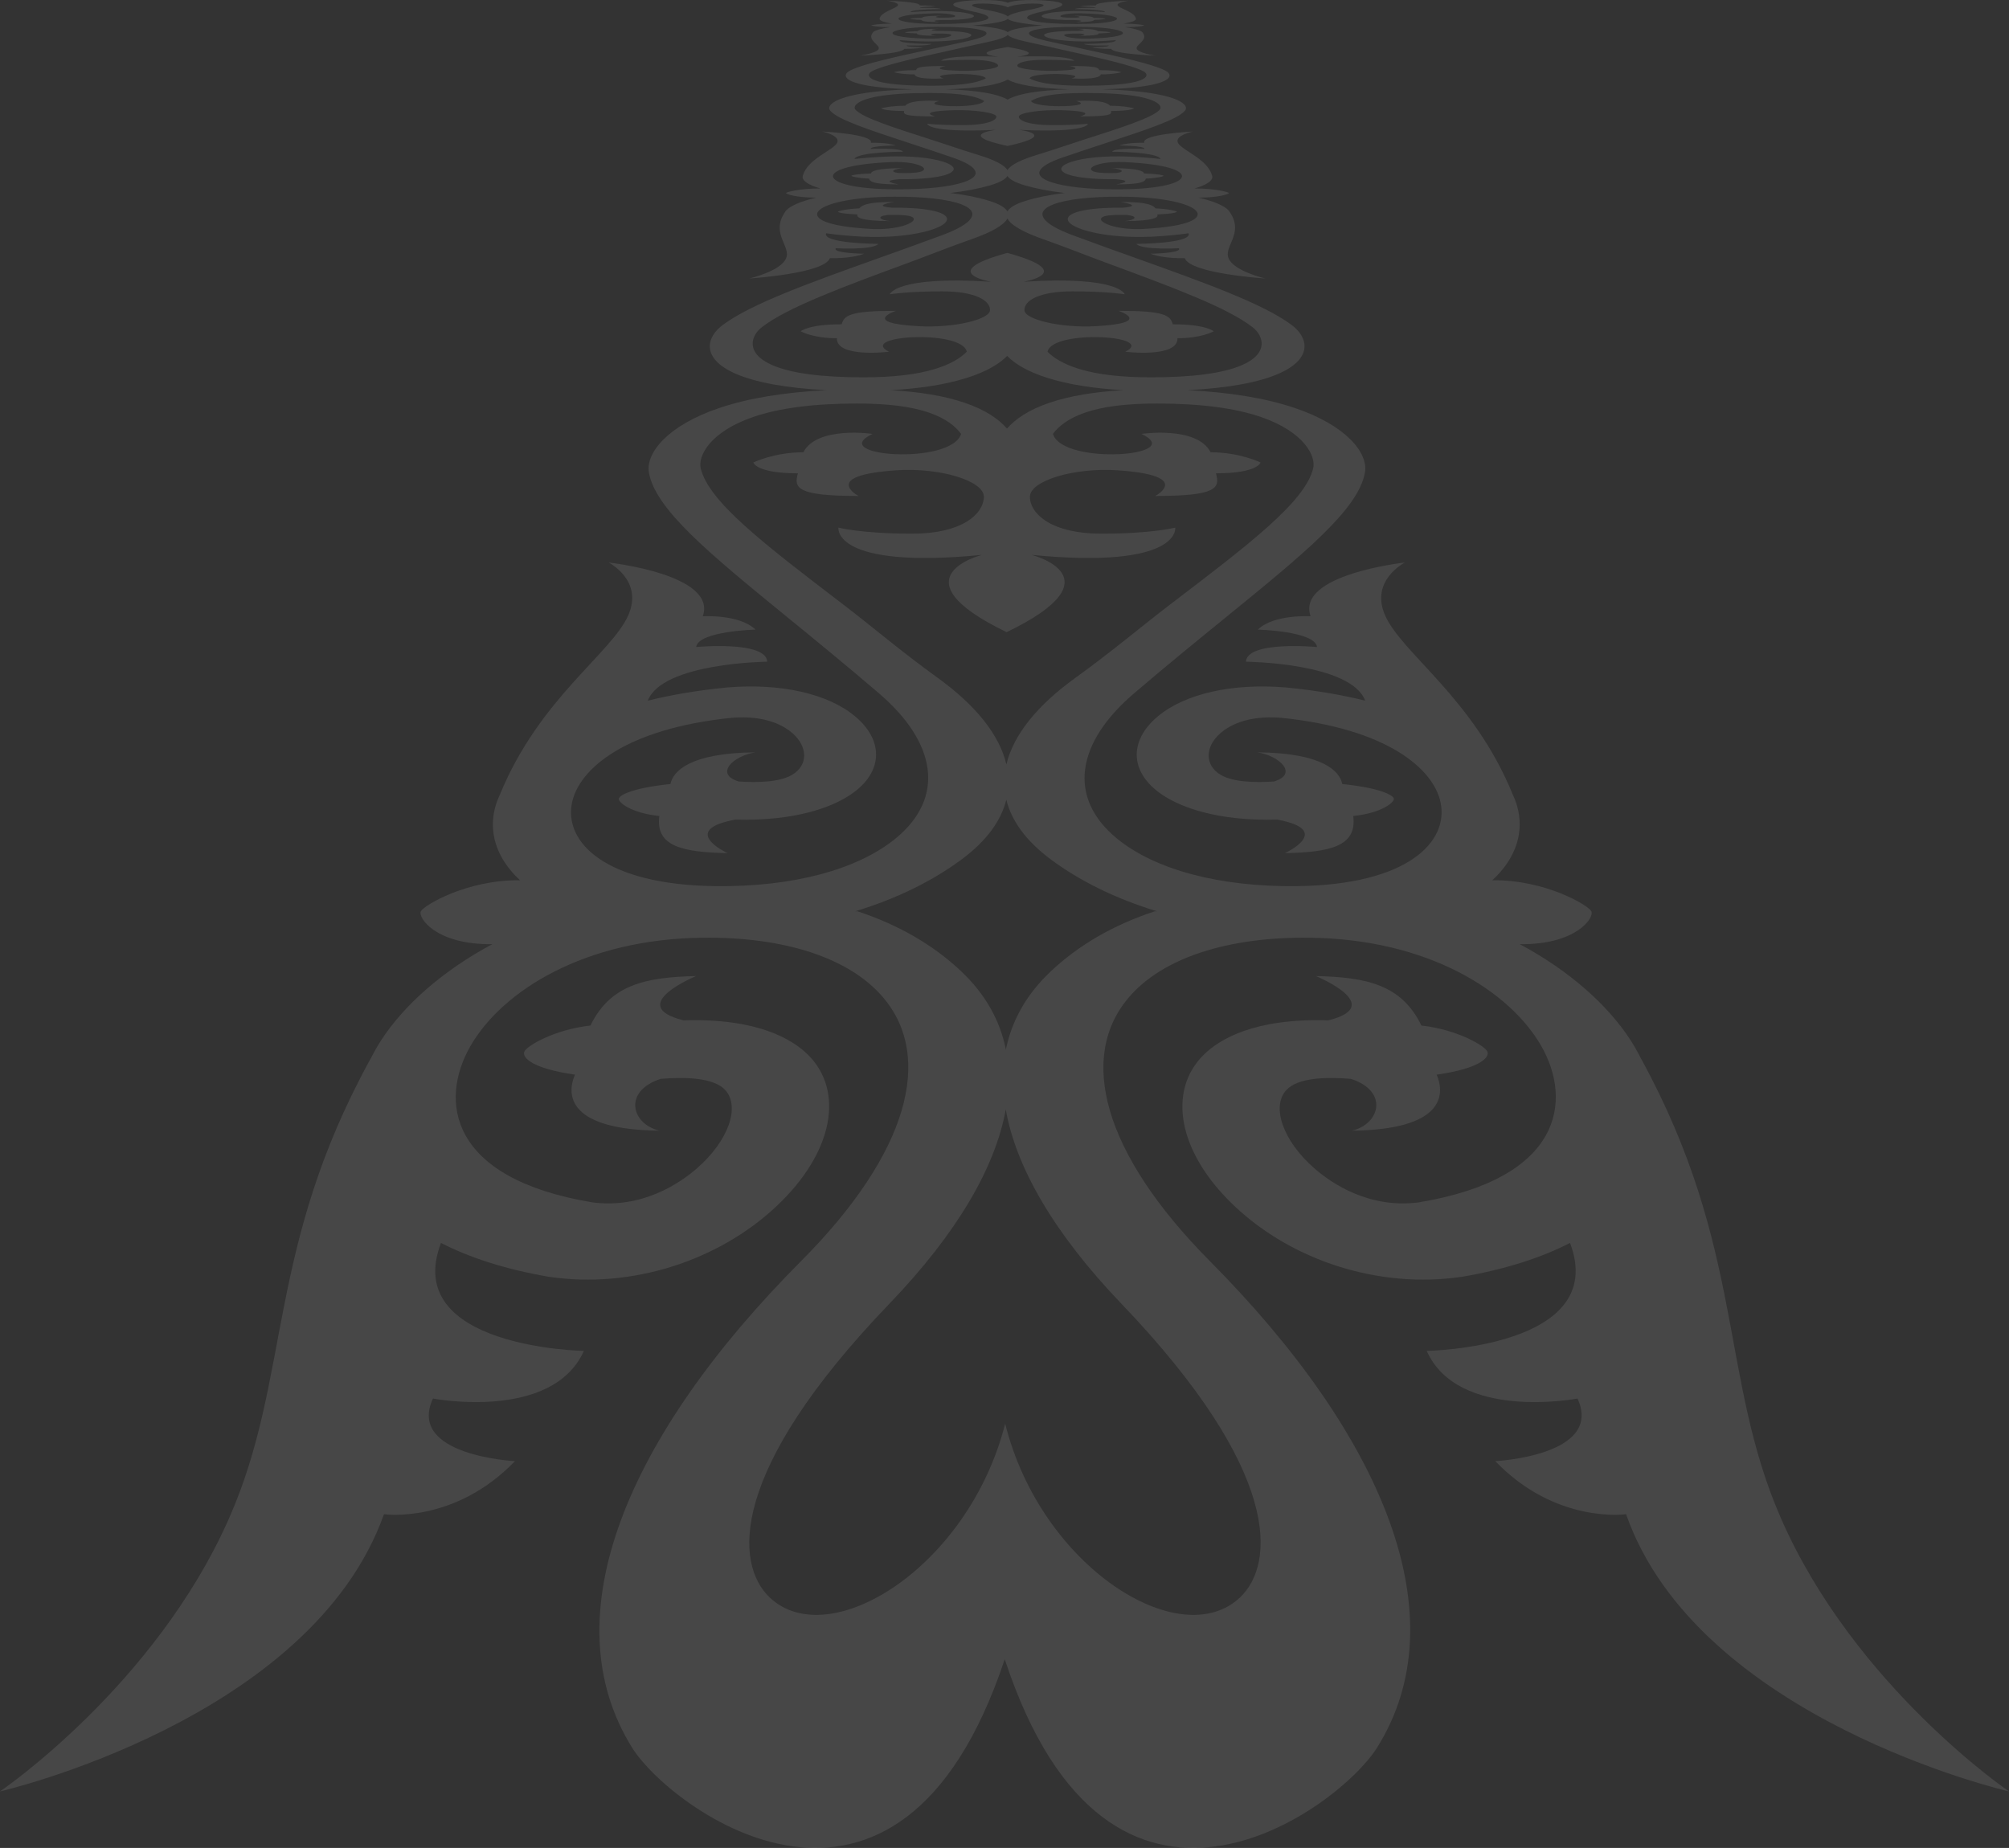 <svg width="1087" height="1000" viewBox="0 0 1087 1000" fill="none" xmlns="http://www.w3.org/2000/svg">
<rect x="0" y="0" width="1087" height="1000" fill="#333333" stroke="none"/>
<path opacity="0.1" d="M561.197 83.764C552.203 86.49 546.692 89.335 545.117 92.076C543.552 89.335 538.052 86.49 529.068 83.764C519.883 80.978 512.54 78.356 505.015 75.947C483.151 68.947 466.901 63.742 462.879 59.385C461.366 57.746 463.203 54.401 474.269 52.289C481.153 50.972 490.779 50.313 502.937 50.313C511.645 50.313 518.349 50.749 523.466 51.654C528.109 52.474 530.88 53.579 532.538 54.669C530.138 59.029 495.975 57.744 508.153 54.669C508.153 54.669 492.558 53.506 489.823 57.212C481.856 57.212 476.743 58.599 476.743 58.599C476.743 58.599 477.925 60.043 489.203 60.043C488.632 61.99 489.85 62.998 506.054 62.998C506.054 62.998 495.164 60.332 515.439 59.644C527.157 59.246 539.177 61.03 539.107 63.148C539.036 65.313 533.646 67.723 520.81 67.723C507.975 67.723 501.721 66.978 501.721 66.978C501.721 66.978 501.299 71.983 538.873 70.273C538.873 70.273 516.785 72.889 545.141 78.986C573.52 72.889 551.442 70.273 551.442 70.273C589.01 71.983 588.606 66.978 588.606 66.978C588.606 66.978 582.35 67.723 569.514 67.723C556.679 67.723 551.297 65.313 551.234 63.148C551.172 61.03 563.199 59.246 574.915 59.644C595.189 60.332 584.288 62.998 584.288 62.998C600.492 62.998 601.714 61.99 601.15 60.043C612.427 60.043 613.615 58.599 613.615 58.599C613.615 58.599 608.507 57.212 600.54 57.212C597.819 53.506 582.219 54.669 582.219 54.669C594.387 57.744 560.219 59.029 557.835 54.669C559.496 53.579 562.271 52.474 566.918 51.654C572.038 50.749 578.744 50.313 587.452 50.313C599.609 50.313 609.233 50.972 616.112 52.289C627.171 54.401 628.996 57.746 627.477 59.385C623.439 63.742 607.169 68.947 585.28 75.947C577.745 78.356 570.392 80.978 561.197 83.764V83.764ZM576.003 104.433C567.696 105.444 560.609 106.91 554.825 108.718C549.473 110.39 546.258 112.314 545.076 114.414C543.903 112.314 540.694 110.39 535.349 108.718C529.572 106.91 522.489 105.444 514.187 104.433C522.685 103.431 529.899 102.007 535.705 100.299C540.926 98.762 544.005 97.045 545.111 95.229C546.212 97.045 549.284 98.762 554.5 100.299C560.3 102.007 567.508 103.431 576.003 104.433V104.433ZM597.889 141.955C633.584 155.126 664.292 166.463 677.879 177.191C683.417 181.562 687.01 191.137 671.753 197.685C661.763 201.979 645.218 204.197 622.807 204.197C606.755 204.197 594.064 202.726 584.149 199.735C575.384 197.094 570.027 193.639 566.769 190.334C569.368 178.121 626.244 181.566 608.863 190.338C608.863 190.338 637.349 193.862 637.092 183.032C650.352 183.032 656.684 179.263 656.684 179.263C656.684 179.263 652.61 175.487 634.559 175.487C633.152 170.624 630.123 168.207 605.183 168.207C605.183 168.207 624.707 174.75 592.821 176.517C574.12 177.551 554.442 172.993 554.292 167.852C554.146 162.885 561.695 157.664 580.307 157.664C598.918 157.664 608.564 159.242 608.564 159.242C608.564 159.242 605.448 149.153 553.842 152.465C553.842 152.465 583.698 147.447 545.035 136.855C506.332 147.447 536.169 152.465 536.169 152.465C484.577 149.153 481.423 159.242 481.423 159.242C481.423 159.242 491.076 157.664 509.686 157.664C528.298 157.664 535.826 162.885 535.663 167.852C535.494 172.993 515.799 177.551 497.102 176.517C465.224 174.75 484.772 168.207 484.772 168.207C459.83 168.207 456.793 170.624 455.368 175.487C437.316 175.487 433.229 179.263 433.229 179.263C433.229 179.263 439.547 183.032 452.808 183.032C452.51 193.862 481.009 190.338 481.009 190.338C463.661 181.566 520.55 178.121 523.104 190.334C519.832 193.639 514.463 197.094 505.689 199.735C495.763 202.726 483.067 204.197 467.014 204.197C444.603 204.197 428.066 201.979 418.093 197.685C402.86 191.137 406.489 181.562 412.042 177.191C425.669 166.463 456.419 155.126 492.163 141.955C503.211 137.885 513.54 133.69 525.583 129.478C536.715 125.586 543.262 121.741 545.069 118.232C546.862 121.741 553.396 125.586 564.514 129.478C576.541 133.69 586.855 137.885 597.889 141.955V141.955ZM567.932 217.925C556.352 221.832 549.247 226.908 544.859 231.933C540.489 226.908 533.405 221.832 521.838 217.925C511.05 214.274 497.692 212.028 481.877 211.14C497.938 210.258 511.669 208.054 522.739 204.614C534.117 201.067 540.914 196.695 544.932 192.591C548.934 196.695 555.717 201.067 567.08 204.614C578.138 208.054 591.861 210.258 607.918 211.14C592.1 212.028 578.734 214.274 567.932 217.925V217.925ZM682.488 225.736C705.671 233.778 712.122 246.871 710.507 253.454C706.079 271.532 676.236 294.276 633.24 327.026C617.621 338.929 602.038 352.266 581.741 366.903C561.212 381.707 548.309 397.701 544.524 413.669C540.797 397.701 527.954 381.707 507.48 366.903C487.237 352.266 471.703 338.929 456.129 327.026C413.254 294.276 383.494 271.532 379.133 253.454C377.543 246.871 384.041 233.778 407.254 225.736C421.446 220.81 440.351 218.367 463.707 218.367C480.436 218.367 493.199 219.979 502.855 223.349C511.694 226.435 516.915 230.624 520.01 234.806C514.601 252.014 446.622 246.86 472.112 234.806C472.112 234.806 442.1 230.348 434.652 244.748C418.795 244.748 407.62 250.277 407.62 250.277C407.62 250.277 408.95 256.129 431.733 256.129C429.38 264.158 431.246 268.388 464.506 268.388C464.506 268.388 443.62 257.31 484.866 254.507C508.566 252.897 532.626 260.183 532.336 269.016C532.032 278.261 520.5 288.805 493.466 288.805C466.435 288.805 453.641 285.519 453.641 285.519C453.641 285.519 450.122 308.16 531.307 300.284C531.307 300.284 483.207 312.4 544.656 342.091C606.215 312.4 558.159 300.284 558.159 300.284C639.316 308.16 635.88 285.519 635.88 285.519C635.88 285.519 623.076 288.805 596.043 288.805C569.01 288.805 557.516 278.261 557.246 269.016C556.988 260.183 581.075 252.897 604.769 254.507C646.006 257.31 625.079 268.388 625.079 268.388C658.338 268.388 660.22 264.158 657.896 256.129C680.679 256.129 682.031 250.277 682.031 250.277C682.031 250.277 670.877 244.748 655.02 244.748C647.625 230.348 617.596 234.806 617.596 234.806C643.043 246.86 575.045 252.014 569.698 234.806C572.808 230.624 578.044 226.435 586.897 223.349C596.565 219.979 609.334 218.367 626.063 218.367C649.417 218.367 668.314 220.81 682.488 225.736V225.736ZM626.071 493.163H624.74C602.383 500.528 583.432 511.55 568.401 525.777C555.469 538.008 547.406 552.21 544.239 568.02C541.13 552.21 533.123 538.008 520.236 525.777C505.254 511.55 486.344 500.528 464.015 493.163H462.685C485.563 486.211 504.899 476.491 520.286 465.085C533.821 455.054 541.694 444.081 544.488 432.742C547.244 444.081 555.076 455.054 568.575 465.085C583.919 476.491 603.217 486.211 626.071 493.163V493.163ZM606.676 705.423C693.968 796.611 689.842 846.455 670.96 864.429C638.683 895.053 563.26 848.147 543.865 770.401C524.183 848.147 448.591 895.053 416.425 864.429C397.609 846.455 393.669 796.611 481.298 705.423C518.045 667.199 538.667 631.347 544.179 600.322C549.579 631.347 570.071 667.199 606.676 705.423V705.423ZM533.439 46.513C539.445 45.511 543.054 44.261 545.208 43.072C547.357 44.261 550.962 45.511 556.964 46.513C562.747 47.478 569.918 48.089 578.331 48.334C569.984 48.579 562.912 49.198 557.199 50.192C551.137 51.247 547.443 52.599 545.187 53.921C542.937 52.599 539.249 51.247 533.19 50.192C527.481 49.198 520.41 48.579 512.065 48.334C520.478 48.089 527.652 47.478 533.439 46.513V46.513ZM477.261 44.545C468.39 42.648 469.315 39.81 471.896 38.489C478.368 35.173 494.751 31.553 514.508 27.19C520.776 25.806 526.697 24.361 533.71 22.892C540.275 21.517 544.17 20.142 545.252 18.872C546.329 20.142 550.22 21.517 556.78 22.892C563.788 24.361 569.703 25.806 575.967 27.19C595.708 31.553 612.076 35.173 618.536 38.489C621.112 39.81 622.027 42.648 613.149 44.545C607.423 45.77 598.449 46.397 586.552 46.397C578.031 46.397 571.347 45.981 566.159 45.132C561.537 44.374 558.729 43.377 557.027 42.414C558.662 38.771 589.773 39.812 579.813 42.414C579.813 42.414 594.984 43.441 595.614 40.251C602.867 40.251 606.661 39.117 606.661 39.117C606.661 39.117 604.744 37.969 594.762 37.969C594.329 36.472 592.809 35.719 578.87 35.719C578.87 35.719 589.361 37.744 571.642 38.284C561.293 38.599 550.476 37.203 550.43 35.608C550.384 34.043 554.707 32.374 565.273 32.374C575.838 32.374 581.23 32.882 581.23 32.882C581.23 32.882 579.982 29.596 550.286 30.685C550.286 30.685 567.533 29.031 545.24 25.453C522.934 29.031 540.175 30.685 540.175 30.685C510.483 29.596 509.223 32.882 509.223 32.882C509.223 32.882 514.617 32.374 525.182 32.374C535.748 32.374 540.064 34.043 540.013 35.608C539.96 37.203 529.139 38.599 518.791 38.284C501.074 37.744 511.573 35.719 511.573 35.719C497.633 35.719 496.111 36.472 495.672 37.969C485.69 37.969 483.769 39.117 483.769 39.117C483.769 39.117 487.559 40.251 494.813 40.251C495.43 43.441 510.605 42.414 510.605 42.414C500.654 39.812 531.77 38.771 533.391 42.414C531.685 43.377 528.874 44.374 524.249 45.132C519.058 45.981 512.373 46.397 503.851 46.397C491.954 46.397 482.982 45.77 477.261 44.545V44.545ZM526.202 13.74H526.513C531.92 13.345 536.463 12.774 539.986 12.073C542.871 11.498 544.611 10.861 545.268 10.19C545.923 10.861 547.661 11.498 550.544 12.073C554.064 12.774 558.605 13.345 564.011 13.74H564.321C559.176 14.124 554.792 14.678 551.222 15.358C547.939 15.983 545.973 16.699 545.255 17.475C544.54 16.699 542.577 15.983 539.296 15.358C535.729 14.678 531.346 14.124 526.202 13.74V13.74ZM534.967 5.596C523.366 3.407 525.192 2.407 528.142 2.074C532.915 1.537 542.601 2.375 545.28 3.984C547.964 2.375 557.654 1.537 562.424 2.074C565.373 2.407 567.196 3.407 555.587 5.596C549.793 6.688 546.273 7.829 545.271 8.925C544.273 7.829 540.757 6.688 534.967 5.596V5.596ZM598.372 77.403C620.574 70.103 637.055 64.687 641.133 59.912C643.324 57.343 639.355 53.479 625.883 50.946C618.276 49.518 608.249 48.637 596.496 48.334C608.039 48.032 617.334 47.165 623.622 45.795C634.294 43.466 634.447 40.142 630.262 38.072C623.014 34.489 605.99 30.795 585.498 26.347C579.212 24.983 572.822 23.597 566.26 22.116C556.017 19.806 553.967 17.554 560.425 16.061C564.91 15.027 572.87 14.477 582.907 14.503C597.47 14.54 605.629 15.958 607.288 17.375C608.83 18.688 604.987 20.424 588.962 20.925C583.594 21.057 580.133 20.533 578.555 20.21C575.607 19.605 574.905 18.831 576.926 18.444C578.458 18.151 581.681 18.131 584.467 18.18C588.492 18.478 586.604 19.237 583.402 19.379C593.443 19.357 594.726 18.575 594.324 18.08C599.491 17.93 600.917 17.663 600.866 17.524C600.815 17.385 598.19 16.972 594.009 16.866C592.867 15.786 588.778 15.599 582.765 15.568C582.765 15.568 590.581 16.351 583.216 16.734C583.215 16.734 583.214 16.735 583.213 16.735C574.52 16.674 570.09 17.216 568.068 17.597C563.45 18.464 563.963 19.864 569.44 21.005C574.695 22.101 582.973 22.629 591.521 22.406L591.702 22.401C596.334 22.257 600.301 22.031 603.658 21.745C603.659 21.745 603.659 21.746 603.659 21.746C604.4 23.71 586.429 23.765 586.429 23.765C587.96 24.966 599.833 24.584 599.833 24.584C600.767 25.52 590.574 25.606 590.574 25.606C594.689 26.575 601.236 26.423 601.236 26.423C602.227 29.242 625.286 30.107 625.286 30.107C625.286 30.107 616.09 28.817 615.069 26.488C614.077 24.226 621.532 21.864 618.303 17.694C618.303 17.694 618.298 17.695 618.297 17.695C618.215 17.539 618.085 17.384 617.895 17.231C616.783 16.339 613.685 15.423 608.726 14.686L608.733 14.686C615.674 14.707 619.233 13.923 619.14 13.74C619.048 13.557 614.757 12.786 607.923 12.805L607.914 12.806C612.148 12.095 614.331 11.23 614.587 10.408C614.63 10.269 614.615 10.129 614.553 9.988C614.554 9.988 614.561 9.989 614.561 9.989C613.916 6.43 605.462 4.572 604.724 2.888C604.004 1.245 610.671 0.372 610.671 0.372C610.671 0.372 592.289 0.955 592.985 2.935C592.985 2.935 587.333 2.825 584.272 3.534C584.272 3.534 593.087 3.598 592.805 4.299C592.805 4.299 582.301 4.011 581.488 4.926C581.488 4.926 597.321 4.968 597.91 6.525C597.91 6.525 597.91 6.526 597.91 6.526C594.711 6.295 591.023 6.113 586.803 5.998L586.634 5.994C578.907 5.816 571.694 6.239 567.273 7.133C562.538 8.09 562.359 9.303 566.936 10.077C568.972 10.421 573.399 10.919 581.726 10.863C581.727 10.863 581.729 10.863 581.73 10.863C589.024 11.219 581.855 11.957 581.855 11.957C587.703 11.927 591.576 11.749 592.017 10.742C595.956 10.645 598.183 10.268 598.137 10.143C598.091 10.017 596.56 9.777 591.584 9.644C591.668 9.205 590.017 8.524 580.684 8.505C583.726 8.628 585.872 9.29 582.233 9.554C579.63 9.598 576.582 9.581 575.024 9.321C572.987 8.981 573.367 8.311 575.864 7.797C577.185 7.525 580.121 7.09 585.065 7.199C599.998 7.616 604.807 9.106 604.358 10.278C603.856 11.587 596.906 12.949 582.522 12.985C572.517 13.011 564.097 12.435 559.475 11.419C553.153 10.03 554.978 8.086 564.065 6.238C575.851 3.842 578.031 1.888 570.109 0.721C566.85 0.241 551.536 -0.962 545.284 1.489C539.042 -0.962 523.723 0.241 520.462 0.721C512.537 1.888 514.709 3.842 526.487 6.238C535.567 8.086 537.385 10.03 531.057 11.419C526.432 12.435 518.009 13.011 508.004 12.985C493.621 12.949 486.675 11.587 486.179 10.278C485.734 9.106 490.549 7.616 505.483 7.199C510.427 7.09 513.361 7.525 514.682 7.797C517.177 8.311 517.555 8.981 515.516 9.321C513.957 9.581 510.909 9.598 508.306 9.554C504.668 9.29 506.817 8.628 509.859 8.505C500.526 8.524 498.872 9.205 498.955 9.644C493.978 9.777 492.446 10.017 492.4 10.143C492.353 10.268 494.579 10.645 498.518 10.742C498.956 11.749 502.828 11.927 508.675 11.957C508.675 11.957 501.509 11.219 508.804 10.863C508.806 10.863 508.807 10.863 508.808 10.863C517.135 10.919 521.564 10.421 523.601 10.077C528.181 9.303 528.007 8.09 523.275 7.133C518.857 6.239 511.646 5.816 503.918 5.994L503.749 5.998C499.529 6.113 495.84 6.295 492.641 6.526C492.641 6.526 492.641 6.525 492.641 6.525C493.235 4.968 509.069 4.926 509.069 4.926C508.259 4.011 497.754 4.299 497.754 4.299C497.474 3.598 506.289 3.534 506.289 3.534C503.231 2.825 497.578 2.935 497.578 2.935C498.281 0.955 479.902 0.372 479.902 0.372C479.902 0.372 486.566 1.245 485.84 2.888C485.096 4.572 476.635 6.43 475.977 9.989C475.977 9.989 475.984 9.988 475.985 9.988C475.922 10.129 475.907 10.269 475.949 10.408C476.202 11.23 478.382 12.095 482.613 12.806L482.604 12.805C475.77 12.786 471.476 13.557 471.384 13.74C471.291 13.923 474.845 14.707 481.787 14.686L481.795 14.686C476.833 15.423 473.731 16.339 472.616 17.231C472.425 17.384 472.294 17.539 472.212 17.695C472.211 17.695 472.207 17.694 472.207 17.694C468.961 21.864 476.408 24.226 475.408 26.488C474.378 28.817 465.177 30.107 465.177 30.107C465.177 30.107 488.24 29.242 489.24 26.423C489.24 26.423 495.788 26.575 499.906 25.606C499.906 25.606 489.713 25.52 490.651 24.584C490.651 24.584 502.523 24.966 504.058 23.765C504.058 23.765 486.086 23.71 486.835 21.746C486.836 21.746 486.836 21.745 486.836 21.745C490.192 22.031 494.158 22.257 498.79 22.401L498.971 22.406C507.518 22.629 515.798 22.101 521.057 21.005C526.538 19.864 527.056 18.464 522.442 17.597C520.421 17.216 515.994 16.674 507.3 16.735C507.299 16.735 507.298 16.734 507.296 16.734C499.933 16.351 507.752 15.568 507.752 15.568C501.739 15.599 497.649 15.786 496.503 16.866C492.322 16.972 489.695 17.385 489.644 17.524C489.592 17.663 491.017 17.93 496.184 18.08C495.779 18.575 497.061 19.357 507.101 19.379C503.9 19.237 502.014 18.478 506.04 18.18C508.826 18.131 512.05 18.151 513.58 18.444C515.6 18.831 514.895 19.605 511.945 20.21C510.366 20.533 506.903 21.057 501.535 20.925C485.512 20.424 481.675 18.688 483.222 17.375C484.887 15.958 493.051 14.54 507.614 14.503C517.651 14.477 525.609 15.027 530.09 16.061C536.543 17.554 534.484 19.806 524.232 22.116C517.666 23.597 511.27 24.983 504.98 26.347C484.471 30.795 467.433 34.489 460.172 38.072C455.979 40.142 456.119 43.466 466.784 45.795C473.067 47.165 482.358 48.032 493.901 48.334C482.146 48.637 472.117 49.518 464.504 50.946C451.021 53.479 447.039 57.343 449.221 59.912C453.28 64.687 469.742 70.103 491.918 77.403C499.31 79.835 507.143 82.412 515.51 85.287C529.378 90.048 531.891 95.047 521.494 98.573C513.954 101.125 500.91 102.52 484.874 102.454C461.633 102.359 450.957 98.823 450.682 95.46C450.434 92.483 458.638 88.74 482.343 87.699C490.169 87.427 494.709 88.513 496.738 89.191C500.588 90.479 501.062 92.168 497.756 93.026C495.223 93.686 490.361 93.731 486.222 93.619C480.499 92.95 484.089 91.276 488.945 90.968C474.136 91.015 471.301 92.734 471.296 93.846C463.317 94.186 460.79 94.797 460.671 95.116C460.552 95.436 463.98 96.401 470.253 96.649C470.636 99.243 476.811 99.703 486.214 99.779C486.214 99.779 474.9 97.875 486.694 96.96C486.696 96.96 486.698 96.96 486.699 96.96C500.03 97.104 507.206 95.829 510.515 94.948C517.916 92.981 517.784 89.926 510.425 87.534C503.612 85.317 492.378 84.277 480.2 84.714L479.941 84.724C473.28 85.008 467.427 85.457 462.319 86.028C462.319 86.028 462.319 86.027 462.319 86.026C463.78 82.197 488.542 82.095 488.542 82.095C487.494 79.867 471.05 80.566 471.05 80.566C470.828 78.866 484.547 78.713 484.547 78.713C479.983 77.006 471.191 77.269 471.191 77.269C472.867 72.549 444.839 71.174 444.839 71.174C444.839 71.174 454.744 73.236 453.011 77.156C451.211 81.229 437.18 85.79 434.513 94.724C434.513 94.724 434.521 94.723 434.523 94.722C434.356 95.081 434.265 95.439 434.268 95.793C434.291 97.903 437.396 100.137 443.901 101.987L443.89 101.985C432.861 101.934 425.533 103.954 425.289 104.433C425.045 104.915 430.428 106.987 441.742 106.933L441.755 106.932C433.321 108.891 427.791 111.345 425.501 113.754C425.109 114.168 424.812 114.589 424.595 115.013C424.593 115.012 424.586 115.011 424.586 115.011C416.909 126.564 428.194 133.3 425.284 139.884C422.224 146.806 405.456 150.701 405.456 150.701C405.456 150.701 446.053 148.085 449.031 139.695C449.031 139.695 460.197 140.14 467.602 137.301C467.602 137.301 450.23 137.05 452.223 134.333C452.223 134.333 472.282 135.439 475.274 131.974C475.274 131.974 444.855 131.817 446.985 126.232C446.985 126.231 446.986 126.23 446.986 126.229C452.503 127.035 459.085 127.675 466.828 128.082L467.13 128.098C481.46 128.73 495.532 127.234 504.574 124.149C513.906 120.969 514.955 117.114 507.462 114.745C504.199 113.713 497.025 112.246 482.732 112.411C482.731 112.411 482.728 112.41 482.726 112.41C470.754 111.377 483.785 109.278 483.785 109.278C473.949 109.361 467.2 109.862 464.95 112.766C458.038 113.051 453.556 114.172 453.415 114.547C453.275 114.924 455.52 115.652 463.998 116.062C463.153 117.417 465.001 119.569 481.676 119.629C476.4 119.237 473.507 117.152 480.255 116.336C484.873 116.2 490.195 116.255 492.658 117.057C495.918 118.118 494.577 120.254 489.521 121.93C486.805 122.83 480.873 124.295 471.931 123.925C445.347 122.527 439.748 117.726 442.897 114.143C446.249 110.323 460.135 106.545 483.842 106.446C500.177 106.378 513.045 107.837 520.241 110.599C530.715 114.629 527.142 120.81 509.713 127.277C498.361 131.493 487.176 135.49 476.037 139.471C438.753 152.8 406.6 164.29 391.095 175.825C381.9 182.667 379.504 193.946 397.627 202.067C408.503 206.933 425.554 210.047 447.327 211.14C424.787 212.232 405.063 215.445 389.376 220.712C361.026 230.239 349.363 245.266 351.093 255.598C354.452 275.56 383.776 299.514 426.222 334.18C441.191 346.392 457.526 359.734 475.496 375.113C506.715 401.789 511.685 431.606 484.484 453.827C463.945 470.57 429.137 479.988 387.379 479.538C326.928 478.878 304.937 455.443 309.541 434.159C313.436 416.095 338.434 394.309 395.907 388.435C414.659 386.913 424.575 393.022 428.913 396.87C437.239 404.284 437.221 414.206 428.526 419.33C421.798 423.297 409.8 423.575 399.721 422.903C386.338 418.873 396.73 408.947 408.759 407.139C372.913 407.412 364.08 417.566 362.758 424.271C342.664 426.347 335.6 430.072 334.866 432.036C334.132 434.003 341.369 440.021 356.768 441.574C354.461 458.177 369.674 461.174 393.658 461.677C393.658 461.677 366.981 449.337 397.689 443.545C397.696 443.533 397.702 443.533 397.705 443.533C431.093 444.442 449.944 436.456 458.699 430.999C477.918 419.056 478.907 401.095 462.49 387.5C447.721 375.267 422.292 369.648 393.653 372.002L393.042 372.06C377.263 373.601 363.133 376.032 350.518 379.162C350.522 379.153 350.522 379.153 350.522 379.153C358.356 358.61 415.133 358.069 415.133 358.069C414.492 346.556 376.661 350.135 376.661 350.135C377.857 341.484 408.771 340.719 408.771 340.719C400.003 332.213 380.23 333.511 380.23 333.511C388.291 310.803 329.331 304.416 329.331 304.416C329.331 304.416 348.302 314.038 339.939 332.958C330.83 353.564 291.974 377.861 270.635 429.621C270.635 429.621 270.659 429.609 270.663 429.609C269.608 431.809 268.739 434.015 268.097 436.225C264.265 449.528 268.003 464.015 281.397 476.366L281.371 476.352C252.817 475.991 229.411 489.834 227.72 493.163C226.003 496.542 235.806 511.333 266.361 510.929H266.401C239.47 525.307 218.64 543.892 206.337 562.778C204.171 566.111 202.247 569.514 200.535 572.949C200.53 572.949 200.508 572.93 200.508 572.93C143.823 675.853 157.614 745.427 123.876 821.752C83.711 912.617 0 969.424 0 969.424C0 969.424 168.206 930.791 207.748 819.401C207.748 819.401 245.597 824.905 278.633 790.692C278.633 790.692 219.868 787.761 234.262 756.819C234.262 756.819 298.795 769.211 315.924 731.04C315.924 731.04 216.93 729.421 238.59 672.632C238.599 672.607 238.599 672.607 238.599 672.607C253.865 680.462 273.06 686.782 296.609 690.88L297.569 691.008C341.79 697.39 388.526 682.425 420.11 652.762C451.085 623.679 456.916 590.311 437.15 570.754C428.764 562.471 409.966 550.877 369.816 552.158C369.807 552.158 369.803 552.158 369.797 552.158C337.874 544.132 376.647 528.191 376.647 528.191C349.621 528.83 330.376 532.59 319.461 554.964C299.549 557.222 284.796 566.13 283.664 569.162C282.529 572.203 287.514 578.175 311.097 581.543C306.216 592.867 307.672 611.34 356.839 611.859C341.867 608.447 336.719 590.624 357.447 583.826C370.928 582.693 386.18 583.153 392.354 589.822C400.636 598.795 394.236 617.343 377.016 632.312C367.573 640.515 347.297 654.152 320.556 650.663C242.662 637.746 237.507 595.481 254.643 565.892C271.914 536.075 316.467 508.131 380.156 507.439C424.367 506.917 459.605 518.324 477.798 539.715C505.192 571.905 491.82 623.808 433.43 682.45C339.542 776.713 297.655 874.824 342.127 945.932C362.561 978.609 486.007 1071.17 543.63 897.874C600.617 1071.17 724.403 978.609 744.956 945.932C789.693 874.824 748.169 776.713 654.628 682.45C596.456 623.808 583.275 571.905 610.786 539.715C629.059 518.324 664.339 506.917 708.548 507.439C772.235 508.131 816.683 536.075 833.843 565.892C850.872 595.481 845.56 637.746 767.618 650.663C740.865 654.152 720.64 640.515 711.226 632.312C694.062 617.343 687.73 598.795 696.047 589.822C702.246 583.153 717.495 582.693 730.972 583.826C751.676 590.624 746.466 608.447 731.479 611.859C780.649 611.34 782.171 592.867 777.33 581.543C800.926 578.175 805.935 572.203 804.81 569.162C803.689 566.13 788.968 557.222 769.067 554.964C758.234 532.59 739.004 528.83 711.979 528.191C711.979 528.191 750.694 544.132 718.741 552.158C718.735 552.158 718.73 552.158 718.723 552.158C678.579 550.877 659.737 562.471 651.317 570.754C631.482 590.311 637.191 623.679 668.055 652.762C699.53 682.425 746.21 697.39 790.456 691.008L791.418 690.88C814.982 686.782 834.2 680.462 849.495 672.607C849.495 672.607 849.495 672.607 849.505 672.632C870.955 729.421 771.957 731.04 771.957 731.04C788.944 769.211 853.523 756.819 853.523 756.819C867.803 787.761 809.028 790.692 809.028 790.692C841.936 824.905 879.805 819.401 879.805 819.401C918.936 930.791 1087 969.424 1087 969.424C1087 969.424 1003.5 912.617 963.67 821.752C930.213 745.427 944.259 675.853 887.955 572.93C887.955 572.93 887.932 572.949 887.929 572.949C886.227 569.514 884.316 566.111 882.16 562.778C869.929 543.892 849.168 525.307 822.289 510.929H822.329C852.88 511.333 862.742 496.542 861.037 493.163C859.358 489.834 835.999 475.991 807.447 476.352L807.422 476.366C820.861 464.015 824.649 449.528 820.867 436.225C820.234 434.015 819.374 431.809 818.327 429.609C818.332 429.609 818.356 429.621 818.356 429.621C797.208 377.861 758.441 353.564 749.409 332.958C741.115 314.038 760.12 304.416 760.12 304.416C760.12 304.416 701.138 310.803 709.115 333.511C709.115 333.511 689.346 332.213 680.548 340.719C680.548 340.719 711.459 341.484 712.623 350.135C712.623 350.135 674.806 346.556 674.122 358.069C674.122 358.069 730.895 358.61 738.655 379.153C738.655 379.153 738.655 379.153 738.658 379.162C726.055 376.032 711.935 373.601 696.161 372.06L695.549 372.002C666.92 369.648 641.469 375.267 626.655 387.5C610.189 401.095 611.11 419.056 630.284 430.999C639.021 436.456 657.843 444.442 691.234 443.533C691.237 443.533 691.244 443.533 691.249 443.545C721.936 449.337 695.213 461.677 695.213 461.677C719.2 461.174 734.424 458.177 732.178 441.574C747.581 440.021 754.841 434.003 754.114 432.036C753.388 430.072 746.336 426.347 726.25 424.271C724.954 417.566 716.16 407.412 680.314 407.139C692.339 408.947 702.69 418.873 689.292 422.903C679.213 423.575 667.216 423.297 660.503 419.33C651.827 414.206 651.845 404.284 660.197 396.87C664.55 393.022 674.489 386.913 693.234 388.435C750.686 394.309 775.604 416.095 779.431 434.159C783.959 455.443 761.879 478.878 701.425 479.538C659.666 479.988 624.895 470.57 604.417 453.827C577.298 431.606 582.378 401.789 613.694 375.113C631.723 359.734 648.106 346.392 663.121 334.18C705.695 299.514 735.106 275.56 738.539 255.598C740.307 245.266 728.697 230.239 700.385 220.712C684.718 215.445 665.004 212.232 642.469 211.14C664.246 210.047 681.309 206.933 692.203 202.067C710.353 193.946 708.001 182.667 698.831 175.825C683.368 164.29 651.258 152.8 614.023 139.471C602.899 135.49 591.728 131.493 580.391 127.277C562.988 120.81 559.437 114.629 569.925 110.599C577.131 107.837 590.005 106.378 606.339 106.446C630.046 106.545 643.919 110.323 647.256 114.143C650.392 117.726 644.776 122.527 618.186 123.925C609.243 124.295 603.317 122.83 600.603 121.93C595.554 120.254 594.222 118.118 597.485 117.057C599.95 116.255 605.273 116.2 609.89 116.336C616.635 117.152 613.736 119.237 608.457 119.629C625.133 119.569 626.987 117.417 626.147 116.062C634.627 115.652 636.876 114.924 636.736 114.547C636.597 114.172 632.118 113.051 625.208 112.766C622.97 109.862 616.222 109.361 606.386 109.278C606.386 109.278 619.409 111.377 607.433 112.41C607.432 112.41 607.429 112.411 607.428 112.411C593.136 112.246 585.956 113.713 582.688 114.745C575.187 117.114 576.223 120.969 585.542 124.149C594.573 127.234 608.64 128.73 622.972 128.098L623.274 128.082C631.019 127.675 637.603 127.035 643.123 126.229C643.123 126.23 643.124 126.231 643.124 126.232C645.233 131.817 614.814 131.974 614.814 131.974C617.793 135.439 637.856 134.333 637.856 134.333C639.84 137.05 622.466 137.301 622.466 137.301C629.86 140.14 641.028 139.695 641.028 139.695C643.976 148.085 684.563 150.701 684.563 150.701C684.563 150.701 667.81 146.806 664.776 139.884C661.89 133.3 673.199 126.564 665.565 115.011C665.565 115.011 665.557 115.012 665.556 115.013C665.34 114.589 665.044 114.168 664.653 113.754C662.372 111.345 656.852 108.891 648.426 106.932L648.438 106.933C659.751 106.987 665.143 104.915 664.9 104.433C664.659 103.954 657.337 101.934 646.309 101.985L646.298 101.987C652.809 100.137 655.921 97.903 655.953 95.793C655.957 95.439 655.868 95.081 655.702 94.722C655.704 94.723 655.713 94.724 655.713 94.724C653.078 85.79 639.064 81.229 637.279 77.156C635.561 73.236 645.473 71.174 645.473 71.174C645.473 71.174 617.44 72.549 619.098 77.269C619.098 77.269 610.307 77.006 605.738 78.713C605.738 78.713 619.456 78.866 619.228 80.566C619.228 80.566 602.786 79.867 601.73 82.095C601.73 82.095 626.492 82.197 627.938 86.026C627.938 86.027 627.938 86.028 627.939 86.028C622.833 85.457 616.981 85.008 610.321 84.724L610.062 84.714C597.886 84.277 586.648 85.317 579.826 87.534C572.458 89.926 572.316 92.981 579.709 94.948C583.015 95.829 590.186 97.104 603.518 96.96C603.519 96.96 603.522 96.96 603.523 96.96C615.313 97.875 603.992 99.779 603.992 99.779C613.395 99.703 619.572 99.243 619.965 96.649C626.239 96.401 629.67 95.436 629.552 95.116C629.434 94.797 626.909 94.186 618.932 93.846C618.931 92.734 616.103 91.015 601.294 90.968C606.149 91.276 609.732 92.95 604.006 93.619C599.868 93.731 595.006 93.686 592.475 93.026C589.173 92.168 589.653 90.479 593.507 89.191C595.539 88.513 600.083 87.427 607.908 87.699C631.609 88.74 639.799 92.483 639.539 95.46C639.253 98.823 628.564 102.359 605.322 102.454C589.286 102.52 576.247 101.125 568.717 98.573C558.333 95.047 560.865 90.048 574.749 85.287C583.128 82.412 590.97 79.835 598.372 77.403V77.403Z" fill="white"/>
</svg>
